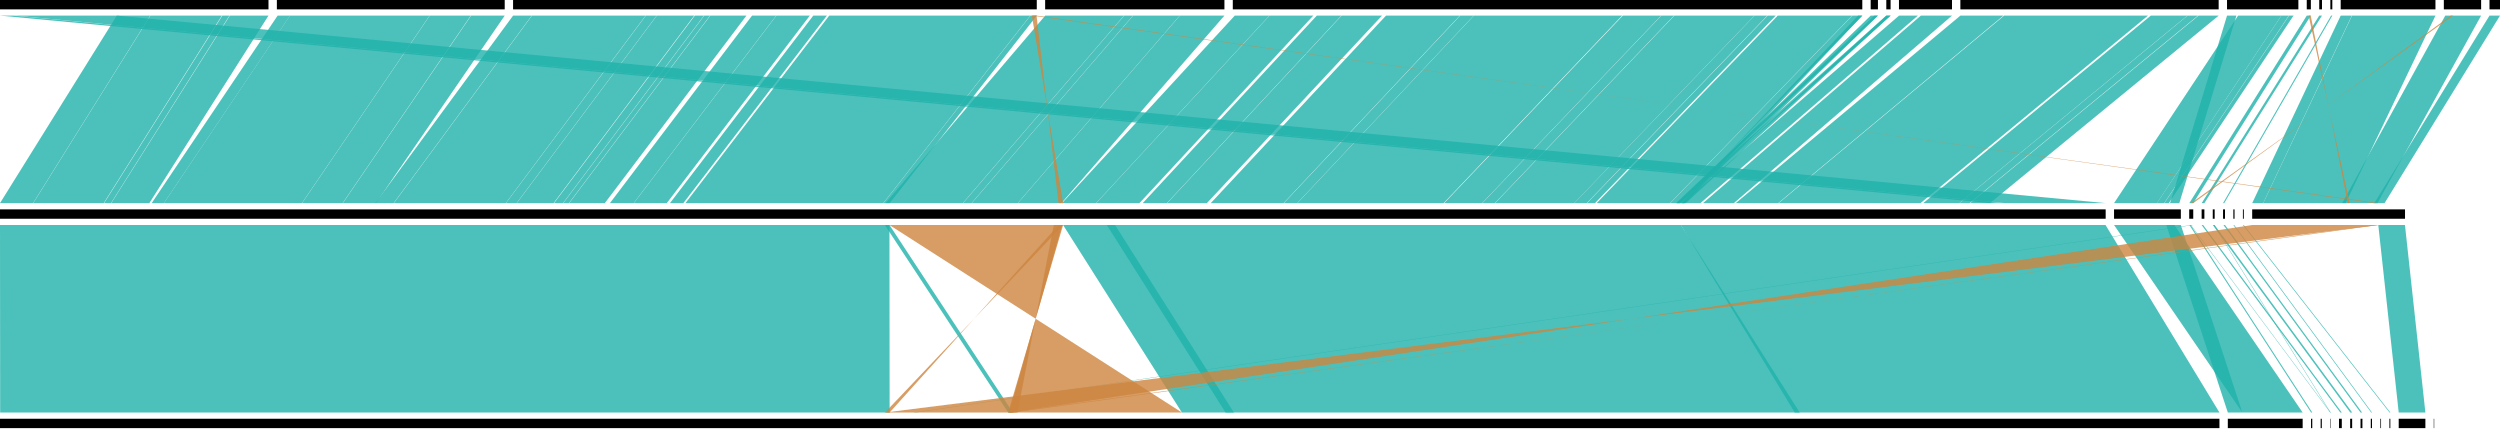 <?xml version="1.0" standalone="no"?>
<!DOCTYPE svg PUBLIC " -//W3C//DTD SVG 1.0//EN" "http://www.w3.org/TR/2001/REC-SVG-20010904/DTD/svg10.dtd">
<svg width="400" height="69.5">
<polygon points="0.0,0 42.958,0 42.958,1.5 0.0,1.5" fill="black" stroke="black" stroke-width="0" />
<polygon points="44.298,0 80.753,0 80.753,1.5 44.298,1.5" fill="black" stroke="black" stroke-width="0" />
<polygon points="82.092,0 165.884,0 165.884,1.5 82.092,1.5" fill="black" stroke="black" stroke-width="0" />
<polygon points="167.224,0 195.908,0 195.908,1.5 167.224,1.5" fill="black" stroke="black" stroke-width="0" />
<polygon points="197.247,0 297.968,0 297.968,1.5 197.247,1.5" fill="black" stroke="black" stroke-width="0" />
<polygon points="299.307,0 300.47,0 300.47,1.5 299.307,1.5" fill="black" stroke="black" stroke-width="0" />
<polygon points="301.809,0 302.495,0 302.495,1.5 301.809,1.5" fill="black" stroke="black" stroke-width="0" />
<polygon points="303.835,0 312.32,0 312.32,1.5 303.835,1.5" fill="black" stroke="black" stroke-width="0" />
<polygon points="313.659,0 354.985,0 354.985,1.5 313.659,1.5" fill="black" stroke="black" stroke-width="0" />
<polygon points="356.324,0 367.74,0 367.74,1.5 356.324,1.5" fill="black" stroke="black" stroke-width="0" />
<polygon points="369.08,0 369.737,0 369.737,1.5 369.08,1.5" fill="black" stroke="black" stroke-width="0" />
<polygon points="371.077,0 371.518,0 371.518,1.5 371.077,1.5" fill="black" stroke="black" stroke-width="0" />
<polygon points="372.857,0 373.171,0 373.171,1.5 372.857,1.5" fill="black" stroke="black" stroke-width="0" />
<polygon points="374.51,0 389.673,0 389.673,1.5 374.51,1.5" fill="black" stroke="black" stroke-width="0" />
<polygon points="391.013,0 396.98,0 396.98,1.5 391.013,1.5" fill="black" stroke="black" stroke-width="0" />
<polygon points="398.319,0 400,0 400,1.5 398.319,1.5" fill="black" stroke="black" stroke-width="0" />
<polygon points="0.0,33.5 336.907,33.5 336.907,35.0 0.0,35.0" fill="black" stroke="black" stroke-width="0" />
<polygon points="338.247,33.5 348.934,33.5 348.934,35.0 338.247,35.0" fill="black" stroke="black" stroke-width="0" />
<polygon points="350.273,33.5 350.92,33.5 350.92,35.0 350.273,35.0" fill="black" stroke="black" stroke-width="0" />
<polygon points="352.26,33.5 352.702,33.5 352.702,35.0 352.26,35.0" fill="black" stroke="black" stroke-width="0" />
<polygon points="354.041,33.5 354.347,33.5 354.347,35.0 354.041,35.0" fill="black" stroke="black" stroke-width="0" />
<polygon points="355.687,33.5 355.999,33.5 355.999,35.0 355.687,35.0" fill="black" stroke="black" stroke-width="0" />
<polygon points="357.338,33.5 357.527,33.5 357.527,35.0 357.338,35.0" fill="black" stroke="black" stroke-width="0" />
<polygon points="358.866,33.5 359.01,33.5 359.01,35.0 358.866,35.0" fill="black" stroke="black" stroke-width="0" />
<polygon points="360.35,33.5 384.803,33.5 384.803,35.0 360.35,35.0" fill="black" stroke="black" stroke-width="0" />
<polygon points="0.0,67.0 355.111,67.0 355.111,68.5 0.0,68.5" fill="black" stroke="black" stroke-width="0" />
<polygon points="356.45,67.0 368.425,67.0 368.425,68.5 356.45,68.5" fill="black" stroke="black" stroke-width="0" />
<polygon points="369.765,67.0 369.964,67.0 369.964,68.5 369.765,68.5" fill="black" stroke="black" stroke-width="0" />
<polygon points="371.303,67.0 371.49,67.0 371.49,68.5 371.303,68.5" fill="black" stroke="black" stroke-width="0" />
<polygon points="372.83,67.0 372.9,67.0 372.9,68.5 372.83,68.5" fill="black" stroke="black" stroke-width="0" />
<polygon points="374.239,67.0 374.687,67.0 374.687,68.5 374.239,68.5" fill="black" stroke="black" stroke-width="0" />
<polygon points="376.026,67.0 376.345,67.0 376.345,68.5 376.026,68.5" fill="black" stroke="black" stroke-width="0" />
<polygon points="377.684,67.0 377.986,67.0 377.986,68.5 377.684,68.5" fill="black" stroke="black" stroke-width="0" />
<polygon points="379.325,67.0 379.518,67.0 379.518,68.5 379.325,68.5" fill="black" stroke="black" stroke-width="0" />
<polygon points="380.858,67.0 380.966,67.0 380.966,68.5 380.858,68.5" fill="black" stroke="black" stroke-width="0" />
<polygon points="382.305,67.0 382.455,67.0 382.455,68.5 382.305,68.5" fill="black" stroke="black" stroke-width="0" />
<polygon points="383.794,67.0 388.062,67.0 388.062,68.5 383.794,68.5" fill="black" stroke="black" stroke-width="0" />
<polygon points="389.401,67.0 389.473,67.0 389.473,68.5 389.401,68.5" fill="black" stroke="black" stroke-width="0" />
<polygon points="372.972,2.5 373.171,2.5 355.884,32.5 355.687,32.5" fill="lightseagreen" fill-opacity="0.8" stroke="lightseagreen" stroke-width="0" />
<polygon points="371.077,2.5 371.514,2.5 352.702,32.5 352.267,32.5" fill="lightseagreen" fill-opacity="0.8" stroke="lightseagreen" stroke-width="0" />
<polygon points="299.883,2.5 300.469,2.5 268.712,32.5 268.141,32.5" fill="lightseagreen" fill-opacity="0.8" stroke="lightseagreen" stroke-width="0" />
<polygon points="369.08,2.5 369.722,2.5 350.92,32.5 350.289,32.5" fill="lightseagreen" fill-opacity="0.8" stroke="lightseagreen" stroke-width="0" />
<polygon points="297.292,2.5 297.968,2.5 269.589,32.5 268.937,32.5" fill="lightseagreen" fill-opacity="0.8" stroke="lightseagreen" stroke-width="0" />
<polygon points="301.809,2.5 302.495,2.5 268.93,32.5 268.258,32.5" fill="lightseagreen" fill-opacity="0.8" stroke="lightseagreen" stroke-width="0" />
<polygon points="301.809,2.5 302.495,2.5 269.724,32.5 269.053,32.5" fill="lightseagreen" fill-opacity="0.8" stroke="lightseagreen" stroke-width="0" />
<polygon points="366.241,2.5 366.965,2.5 347.008,32.5 346.294,32.5" fill="lightseagreen" fill-opacity="0.8" stroke="lightseagreen" stroke-width="0" />
<polygon points="112.671,2.5 113.598,2.5 91.029,32.5 90.114,32.5" fill="lightseagreen" fill-opacity="0.8" stroke="lightseagreen" stroke-width="0" />
<polygon points="164.865,2.5 165.884,2.5 142.352,32.5 141.345,32.5" fill="lightseagreen" fill-opacity="0.8" stroke="lightseagreen" stroke-width="0" />
<polygon points="35.565,2.5 36.71,2.5 17.764,32.5 16.651,32.5" fill="lightseagreen" fill-opacity="0.8" stroke="lightseagreen" stroke-width="0" />
<polygon points="299.308,2.5 300.469,2.5 269.507,32.5 268.367,32.5" fill="lightseagreen" fill-opacity="0.8" stroke="lightseagreen" stroke-width="0" />
<polygon points="365.021,2.5 366.207,2.5 346.269,32.5 345.106,32.5" fill="lightseagreen" fill-opacity="0.8" stroke="lightseagreen" stroke-width="0" />
<polygon points="282.817,2.5 284.114,2.5 255.201,32.5 253.926,32.5" fill="lightseagreen" fill-opacity="0.8" stroke="lightseagreen" stroke-width="0" />
<polygon points="179.862,2.5 181.268,2.5 155.454,32.5 154.078,32.5" fill="lightseagreen" fill-opacity="0.8" stroke="lightseagreen" stroke-width="0" />
<polygon points="111.167,2.5 112.632,2.5 90.083,32.5 88.646,32.5" fill="lightseagreen" fill-opacity="0.8" stroke="lightseagreen" stroke-width="0" />
<polygon points="356.325,2.5 357.831,2.5 348.691,32.5 347.206,32.5" fill="lightseagreen" fill-opacity="0.8" stroke="lightseagreen" stroke-width="0" />
<polygon points="296.37,2.5 297.968,2.5 268.794,32.5 267.231,32.5" fill="lightseagreen" fill-opacity="0.8" stroke="lightseagreen" stroke-width="0" />
<polygon points="350.005,2.5 351.673,2.5 315.136,32.5 313.505,32.5" fill="lightseagreen" fill-opacity="0.8" stroke="lightseagreen" stroke-width="0" />
<polygon points="398.319,2.5 400,2.5 381.53,32.5 379.887,32.5" fill="lightseagreen" fill-opacity="0.8" stroke="lightseagreen" stroke-width="0" />
<polygon points="103.33,2.5 105.066,2.5 82.661,32.5 80.949,32.5" fill="lightseagreen" fill-opacity="0.8" stroke="lightseagreen" stroke-width="0" />
<polygon points="374.511,2.5 376.288,2.5 362.107,32.5 360.35,32.5" fill="lightseagreen" fill-opacity="0.8" stroke="lightseagreen" stroke-width="0" />
<polygon points="44.417,2.5 46.4,2.5 26.228,32.5 24.267,32.5" fill="lightseagreen" fill-opacity="0.8" stroke="lightseagreen" stroke-width="0" />
<polygon points="265.812,2.5 267.842,2.5 239.178,32.5 237.166,32.5" fill="lightseagreen" fill-opacity="0.8" stroke="lightseagreen" stroke-width="0" />
<polygon points="280.723,2.5 282.76,2.5 253.881,32.5 251.873,32.5" fill="lightseagreen" fill-opacity="0.8" stroke="lightseagreen" stroke-width="0" />
<polygon points="233.617,2.5 235.79,2.5 207.559,32.5 205.412,32.5" fill="lightseagreen" fill-opacity="0.8" stroke="lightseagreen" stroke-width="0" />
<polygon points="130.121,2.5 132.3,2.5 109.335,32.5 107.191,32.5" fill="lightseagreen" fill-opacity="0.8" stroke="lightseagreen" stroke-width="0" />
<polygon points="0.0,2.5 2.231,2.5 320.645,32.5 318.444,32.5" fill="lightseagreen" fill-opacity="0.8" stroke="lightseagreen" stroke-width="0" />
<polygon points="82.092,2.5 85.076,2.5 62.987,32.5 60.059,32.5" fill="lightseagreen" fill-opacity="0.8" stroke="lightseagreen" stroke-width="0" />
<polygon points="303.84,2.5 306.858,2.5 272.065,32.5 269.128,32.5" fill="lightseagreen" fill-opacity="0.8" stroke="lightseagreen" stroke-width="0" />
<polygon points="351.751,2.5 354.985,2.5 318.397,32.5 315.199,32.5" fill="lightseagreen" fill-opacity="0.8" stroke="lightseagreen" stroke-width="0" />
<polygon points="120.325,2.5 124.192,2.5 101.391,32.5 97.589,32.5" fill="lightseagreen" fill-opacity="0.8" stroke="lightseagreen" stroke-width="0" />
<polygon points="210.686,2.5 214.613,2.5 186.707,32.5 182.829,32.5" fill="lightseagreen" fill-opacity="0.8" stroke="lightseagreen" stroke-width="0" />
<polygon points="307.333,2.5 312.318,2.5 277.412,32.5 272.478,32.5" fill="lightseagreen" fill-opacity="0.8" stroke="lightseagreen" stroke-width="0" />
<polygon points="18.688,2.5 24.034,2.5 5.297,32.5 0.0,32.5" fill="lightseagreen" fill-opacity="0.8" stroke="lightseagreen" stroke-width="0" />
<polygon points="124.214,2.5 129.566,2.5 106.685,32.5 101.407,32.5" fill="lightseagreen" fill-opacity="0.8" stroke="lightseagreen" stroke-width="0" />
<polygon points="75.373,2.5 80.753,2.5 60.153,32.5 54.849,32.5" fill="lightseagreen" fill-opacity="0.8" stroke="lightseagreen" stroke-width="0" />
<polygon points="197.562,2.5 203.096,2.5 175.372,32.5 169.915,32.5" fill="lightseagreen" fill-opacity="0.8" stroke="lightseagreen" stroke-width="0" />
<polygon points="391.241,2.5 396.979,2.5 380.395,32.5 374.745,32.5" fill="lightseagreen" fill-opacity="0.8" stroke="lightseagreen" stroke-width="0" />
<polygon points="113.641,2.5 119.428,2.5 96.77,32.5 91.063,32.5" fill="lightseagreen" fill-opacity="0.8" stroke="lightseagreen" stroke-width="0" />
<polygon points="344.124,2.5 349.979,2.5 313.49,32.5 307.711,32.5" fill="lightseagreen" fill-opacity="0.8" stroke="lightseagreen" stroke-width="0" />
<polygon points="105.091,2.5 111.082,2.5 88.578,32.5 82.681,32.5" fill="lightseagreen" fill-opacity="0.8" stroke="lightseagreen" stroke-width="0" />
<polygon points="259.642,2.5 265.779,2.5 237.14,32.5 231.066,32.5" fill="lightseagreen" fill-opacity="0.8" stroke="lightseagreen" stroke-width="0" />
<polygon points="36.765,2.5 42.957,2.5 23.893,32.5 17.795,32.5" fill="lightseagreen" fill-opacity="0.8" stroke="lightseagreen" stroke-width="0" />
<polygon points="214.656,2.5 221.122,2.5 193.102,32.5 186.74,32.5" fill="lightseagreen" fill-opacity="0.8" stroke="lightseagreen" stroke-width="0" />
<polygon points="68.755,2.5 75.326,2.5 54.821,32.5 48.326,32.5" fill="lightseagreen" fill-opacity="0.8" stroke="lightseagreen" stroke-width="0" />
<polygon points="313.659,2.5 320.547,2.5 284.511,32.5 277.714,32.5" fill="lightseagreen" fill-opacity="0.8" stroke="lightseagreen" stroke-width="0" />
<polygon points="358.092,2.5 365.019,2.5 345.11,32.5 338.247,32.5" fill="lightseagreen" fill-opacity="0.8" stroke="lightseagreen" stroke-width="0" />
<polygon points="203.117,2.5 210.125,2.5 182.308,32.5 175.387,32.5" fill="lightseagreen" fill-opacity="0.8" stroke="lightseagreen" stroke-width="0" />
<polygon points="188.774,2.5 195.903,2.5 169.829,32.5 162.85,32.5" fill="lightseagreen" fill-opacity="0.8" stroke="lightseagreen" stroke-width="0" />
<polygon points="181.292,2.5 188.753,2.5 162.836,32.5 155.475,32.5" fill="lightseagreen" fill-opacity="0.8" stroke="lightseagreen" stroke-width="0" />
<polygon points="24.058,2.5 35.498,2.5 16.6,32.5 5.316,32.5" fill="lightseagreen" fill-opacity="0.8" stroke="lightseagreen" stroke-width="0" />
<polygon points="221.761,2.5 233.568,2.5 205.371,32.5 193.716,32.5" fill="lightseagreen" fill-opacity="0.8" stroke="lightseagreen" stroke-width="0" />
<polygon points="284.439,2.5 296.337,2.5 267.205,32.5 255.462,32.5" fill="lightseagreen" fill-opacity="0.8" stroke="lightseagreen" stroke-width="0" />
<polygon points="167.233,2.5 179.836,2.5 154.057,32.5 141.674,32.5" fill="lightseagreen" fill-opacity="0.8" stroke="lightseagreen" stroke-width="0" />
<polygon points="267.892,2.5 280.71,2.5 251.875,32.5 239.215,32.5" fill="lightseagreen" fill-opacity="0.8" stroke="lightseagreen" stroke-width="0" />
<polygon points="376.319,2.5 389.673,2.5 375.309,32.5 362.114,32.5" fill="lightseagreen" fill-opacity="0.8" stroke="lightseagreen" stroke-width="0" />
<polygon points="2.361,2.5 18.688,2.5 336.907,32.5 320.751,32.5" fill="lightseagreen" fill-opacity="0.8" stroke="lightseagreen" stroke-width="0" />
<polygon points="85.109,2.5 103.298,2.5 80.929,32.5 63.017,32.5" fill="lightseagreen" fill-opacity="0.8" stroke="lightseagreen" stroke-width="0" />
<polygon points="46.386,2.5 68.734,2.5 48.31,32.5 26.223,32.5" fill="lightseagreen" fill-opacity="0.8" stroke="lightseagreen" stroke-width="0" />
<polygon points="320.654,2.5 343.673,2.5 307.276,32.5 284.575,32.5" fill="lightseagreen" fill-opacity="0.8" stroke="lightseagreen" stroke-width="0" />
<polygon points="235.81,2.5 259.534,2.5 230.981,32.5 207.574,32.5" fill="lightseagreen" fill-opacity="0.8" stroke="lightseagreen" stroke-width="0" />
<polygon points="132.673,2.5 164.842,2.5 141.329,32.5 109.668,32.5" fill="lightseagreen" fill-opacity="0.8" stroke="lightseagreen" stroke-width="0" />
<polygon points="369.714,2.5 369.381,2.5 375.959,32.5 375.627,32.5" fill="peru" fill-opacity="0.8" stroke="peru" stroke-width="0" />
<polygon points="392.475,2.5 392.14,2.5 350.912,32.5 350.58,32.5" fill="peru" fill-opacity="0.8" stroke="peru" stroke-width="0" />
<polygon points="165.844,2.5 165.097,2.5 380.531,32.5 379.792,32.5" fill="peru" fill-opacity="0.8" stroke="peru" stroke-width="0" />
<polygon points="165.845,2.5 165.095,2.5 170.1,32.5 169.358,32.5" fill="peru" fill-opacity="0.8" stroke="peru" stroke-width="0" />
<polygon points="350.49,36.0 350.56,36.0 372.9,66.0 372.83,66.0" fill="lightseagreen" fill-opacity="0.8" stroke="lightseagreen" stroke-width="0" />
<polygon points="354.179,36.0 354.25,36.0 372.9,66.0 372.83,66.0" fill="lightseagreen" fill-opacity="0.8" stroke="lightseagreen" stroke-width="0" />
<polygon points="357.338,36.0 357.469,36.0 379.518,66.0 379.388,66.0" fill="lightseagreen" fill-opacity="0.8" stroke="lightseagreen" stroke-width="0" />
<polygon points="358.866,36.0 359,36.0 382.455,66.0 382.321,66.0" fill="lightseagreen" fill-opacity="0.8" stroke="lightseagreen" stroke-width="0" />
<polygon points="350.296,36.0 350.495,36.0 369.964,66.0 369.765,66.0" fill="lightseagreen" fill-opacity="0.8" stroke="lightseagreen" stroke-width="0" />
<polygon points="352.26,36.0 352.5,36.0 374.687,66.0 374.446,66.0" fill="lightseagreen" fill-opacity="0.8" stroke="lightseagreen" stroke-width="0" />
<polygon points="355.752,36.0 355.999,36.0 377.931,66.0 377.684,66.0" fill="lightseagreen" fill-opacity="0.8" stroke="lightseagreen" stroke-width="0" />
<polygon points="354.041,36.0 354.345,36.0 376.345,66.0 376.041,66.0" fill="lightseagreen" fill-opacity="0.8" stroke="lightseagreen" stroke-width="0" />
<polygon points="350.58,36.0 350.912,36.0 146.509,66.0 146.177,66.0" fill="lightseagreen" fill-opacity="0.8" stroke="lightseagreen" stroke-width="0" />
<polygon points="141.573,36.0 142.314,36.0 162.055,66.0 161.313,66.0" fill="lightseagreen" fill-opacity="0.8" stroke="lightseagreen" stroke-width="0" />
<polygon points="346.612,36.0 348.933,36.0 358.773,66.0 356.45,66.0" fill="lightseagreen" fill-opacity="0.8" stroke="lightseagreen" stroke-width="0" />
<polygon points="380.525,36.0 384.793,36.0 388.062,66.0 383.794,66.0" fill="lightseagreen" fill-opacity="0.8" stroke="lightseagreen" stroke-width="0" />
<polygon points="170.093,36.0 178.412,36.0 197.423,66.0 189.101,66.0" fill="lightseagreen" fill-opacity="0.8" stroke="lightseagreen" stroke-width="0" />
<polygon points="338.247,36.0 347.898,36.0 368.425,66.0 358.773,66.0" fill="lightseagreen" fill-opacity="0.8" stroke="lightseagreen" stroke-width="0" />
<polygon points="268.937,36.0 336.883,36.0 355.111,66.0 287.158,66.0" fill="lightseagreen" fill-opacity="0.8" stroke="lightseagreen" stroke-width="0" />
<polygon points="177.078,36.0 268.938,36.0 287.956,66.0 196.086,66.0" fill="lightseagreen" fill-opacity="0.8" stroke="lightseagreen" stroke-width="0" />
<polygon points="0.0,36.0 142.313,36.0 142.342,66.0 0.024,66.0" fill="lightseagreen" fill-opacity="0.8" stroke="lightseagreen" stroke-width="0" />
<polygon points="380.53,36.0 379.792,36.0 162.054,66.0 161.314,66.0" fill="peru" fill-opacity="0.8" stroke="peru" stroke-width="0" />
<polygon points="170.1,36.0 169.358,36.0 142.342,66.0 141.599,66.0" fill="peru" fill-opacity="0.8" stroke="peru" stroke-width="0" />
<polygon points="170.098,36.0 168.603,36.0 162.804,66.0 161.313,66.0" fill="peru" fill-opacity="0.8" stroke="peru" stroke-width="0" />
<polygon points="380.531,36.0 360.35,36.0 161.79,66.0 141.601,66.0" fill="peru" fill-opacity="0.8" stroke="peru" stroke-width="0" />
<polygon points="169.942,36.0 142.308,36.0 189.101,66.0 161.47,66.0" fill="peru" fill-opacity="0.8" stroke="peru" stroke-width="0" />
</svg>
